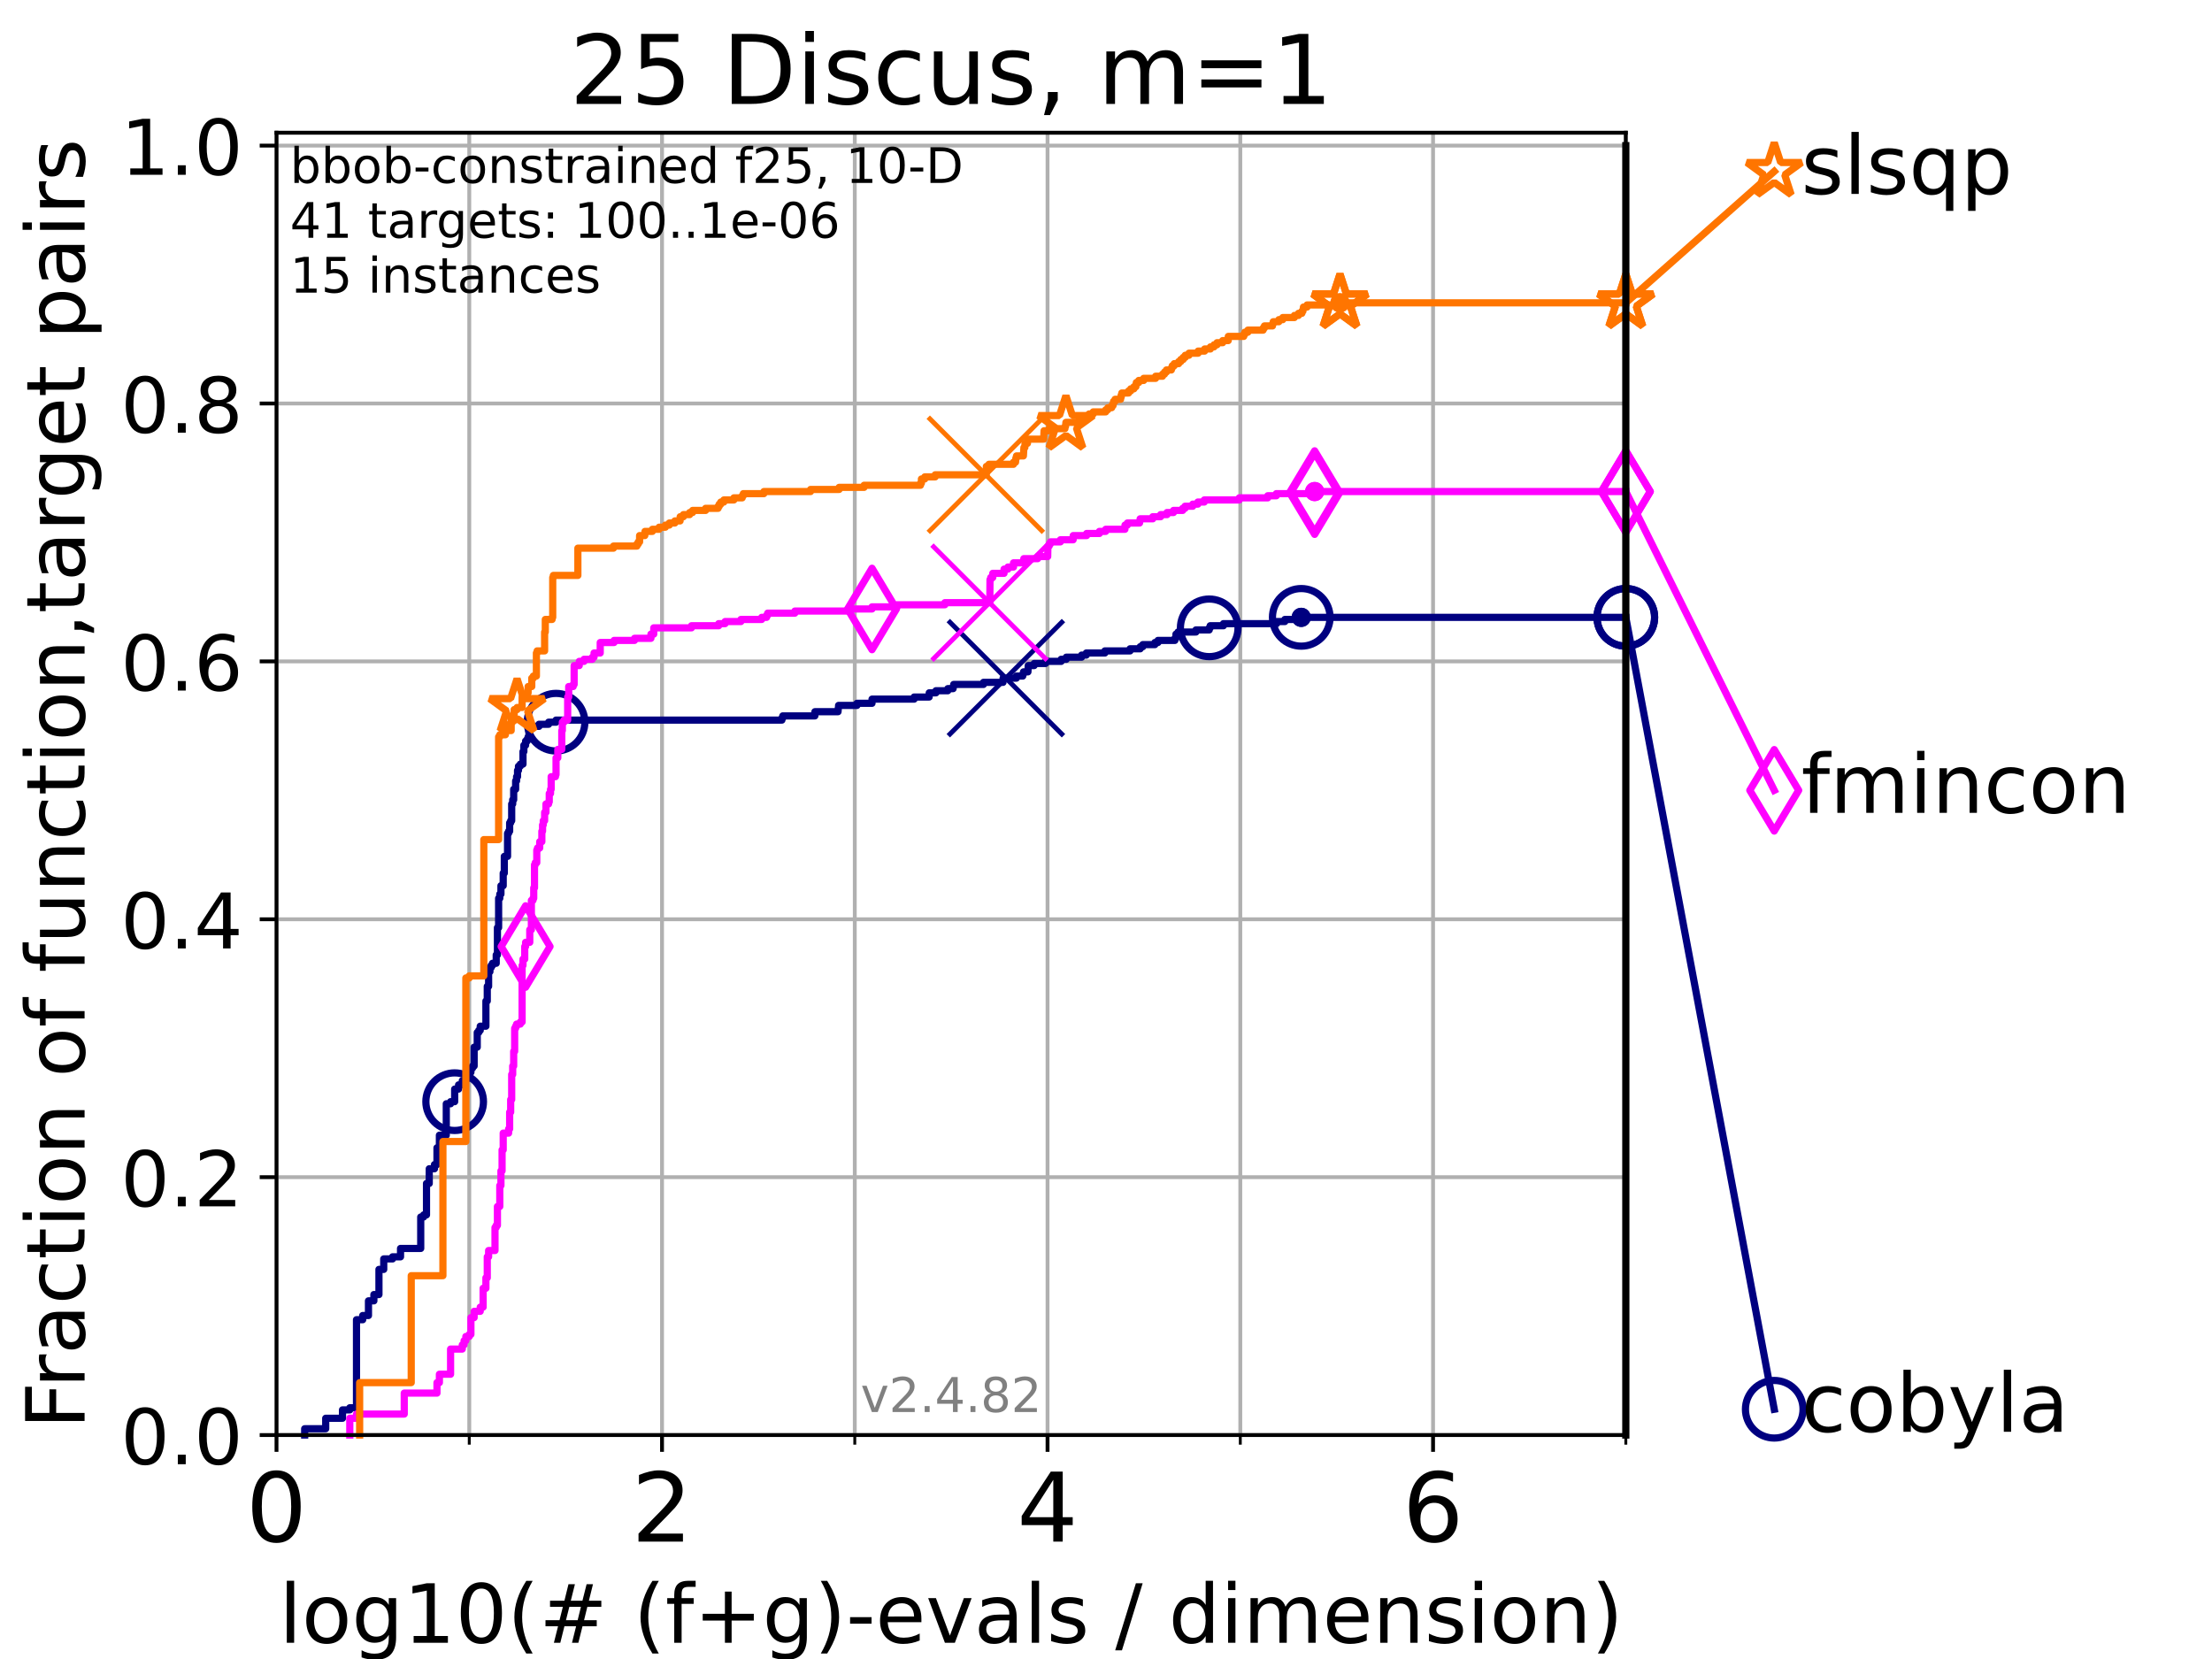 <?xml version="1.0" encoding="utf-8" standalone="no"?>
<!DOCTYPE svg PUBLIC "-//W3C//DTD SVG 1.1//EN"
  "http://www.w3.org/Graphics/SVG/1.1/DTD/svg11.dtd">
<!-- Created with matplotlib (https://matplotlib.org/) -->
<svg height="345.6pt" version="1.1" viewBox="0 0 460.8 345.6" width="460.8pt" xmlns="http://www.w3.org/2000/svg" xmlns:xlink="http://www.w3.org/1999/xlink">
 <defs>
  <style type="text/css">*{stroke-linecap:butt;stroke-linejoin:round;}</style>
 </defs>
 <g id="figure_1">
  <g id="patch_1">
   <path d="M 0 345.6 
L 460.8 345.6 
L 460.8 0 
L 0 0 
z
" style="fill:#ffffff;"/>
  </g>
  <g id="axes_1">
   <g id="patch_2">
    <path d="M 57.6 298.944 
L 338.688 298.944 
L 338.688 27.648 
L 57.6 27.648 
z
" style="fill:#ffffff;"/>
   </g>
   <g id="matplotlib.axis_1">
    <g id="xtick_1">
     <g id="line2d_1">
      <path clip-path="url(#pb72fc23e7f)" d="M 57.6 298.944 
L 57.6 27.648 
" style="fill:none;stroke:#b0b0b0;stroke-linecap:square;stroke-width:0.8;"/>
     </g>
     <g id="line2d_2">
      <defs>
       <path d="M 0 0 
L 0 3.5 
" id="ma2ef9f6948" style="stroke:#000000;stroke-width:0.8;"/>
      </defs>
      <g>
       <use style="stroke:#000000;stroke-width:0.8;" x="57.6" xlink:href="#ma2ef9f6948" y="298.944"/>
      </g>
     </g>
     <g id="text_1">
      <!-- 0 -->
      <g transform="translate(51.237 321.141)scale(0.2 -0.2)">
       <defs>
        <path d="M 31.781 66.406 
Q 24.172 66.406 20.328 58.906 
Q 16.5 51.422 16.5 36.375 
Q 16.5 21.391 20.328 13.891 
Q 24.172 6.391 31.781 6.391 
Q 39.453 6.391 43.281 13.891 
Q 47.125 21.391 47.125 36.375 
Q 47.125 51.422 43.281 58.906 
Q 39.453 66.406 31.781 66.406 
z
M 31.781 74.219 
Q 44.047 74.219 50.516 64.516 
Q 56.984 54.828 56.984 36.375 
Q 56.984 17.969 50.516 8.266 
Q 44.047 -1.422 31.781 -1.422 
Q 19.531 -1.422 13.062 8.266 
Q 6.594 17.969 6.594 36.375 
Q 6.594 54.828 13.062 64.516 
Q 19.531 74.219 31.781 74.219 
z
" id="DejaVuSans-48"/>
       </defs>
       <use xlink:href="#DejaVuSans-48"/>
      </g>
     </g>
    </g>
    <g id="xtick_2">
     <g id="line2d_3">
      <path clip-path="url(#pb72fc23e7f)" d="M 137.911 298.944 
L 137.911 27.648 
" style="fill:none;stroke:#b0b0b0;stroke-linecap:square;stroke-width:0.8;"/>
     </g>
     <g id="line2d_4">
      <g>
       <use style="stroke:#000000;stroke-width:0.8;" x="137.911" xlink:href="#ma2ef9f6948" y="298.944"/>
      </g>
     </g>
     <g id="text_2">
      <!-- 2 -->
      <g transform="translate(131.548 321.141)scale(0.2 -0.2)">
       <defs>
        <path d="M 19.188 8.297 
L 53.609 8.297 
L 53.609 0 
L 7.328 0 
L 7.328 8.297 
Q 12.938 14.109 22.625 23.891 
Q 32.328 33.688 34.812 36.531 
Q 39.547 41.844 41.422 45.531 
Q 43.312 49.219 43.312 52.781 
Q 43.312 58.594 39.234 62.25 
Q 35.156 65.922 28.609 65.922 
Q 23.969 65.922 18.812 64.312 
Q 13.672 62.703 7.812 59.422 
L 7.812 69.391 
Q 13.766 71.781 18.938 73 
Q 24.125 74.219 28.422 74.219 
Q 39.75 74.219 46.484 68.547 
Q 53.219 62.891 53.219 53.422 
Q 53.219 48.922 51.531 44.891 
Q 49.859 40.875 45.406 35.406 
Q 44.188 33.984 37.641 27.219 
Q 31.109 20.453 19.188 8.297 
z
" id="DejaVuSans-50"/>
       </defs>
       <use xlink:href="#DejaVuSans-50"/>
      </g>
     </g>
    </g>
    <g id="xtick_3">
     <g id="line2d_5">
      <path clip-path="url(#pb72fc23e7f)" d="M 218.222 298.944 
L 218.222 27.648 
" style="fill:none;stroke:#b0b0b0;stroke-linecap:square;stroke-width:0.8;"/>
     </g>
     <g id="line2d_6">
      <g>
       <use style="stroke:#000000;stroke-width:0.8;" x="218.222" xlink:href="#ma2ef9f6948" y="298.944"/>
      </g>
     </g>
     <g id="text_3">
      <!-- 4 -->
      <g transform="translate(211.859 321.141)scale(0.2 -0.2)">
       <defs>
        <path d="M 37.797 64.312 
L 12.891 25.391 
L 37.797 25.391 
z
M 35.203 72.906 
L 47.609 72.906 
L 47.609 25.391 
L 58.016 25.391 
L 58.016 17.188 
L 47.609 17.188 
L 47.609 0 
L 37.797 0 
L 37.797 17.188 
L 4.891 17.188 
L 4.891 26.703 
z
" id="DejaVuSans-52"/>
       </defs>
       <use xlink:href="#DejaVuSans-52"/>
      </g>
     </g>
    </g>
    <g id="xtick_4">
     <g id="line2d_7">
      <path clip-path="url(#pb72fc23e7f)" d="M 298.533 298.944 
L 298.533 27.648 
" style="fill:none;stroke:#b0b0b0;stroke-linecap:square;stroke-width:0.8;"/>
     </g>
     <g id="line2d_8">
      <g>
       <use style="stroke:#000000;stroke-width:0.8;" x="298.533" xlink:href="#ma2ef9f6948" y="298.944"/>
      </g>
     </g>
     <g id="text_4">
      <!-- 6 -->
      <g transform="translate(292.17 321.141)scale(0.2 -0.2)">
       <defs>
        <path d="M 33.016 40.375 
Q 26.375 40.375 22.484 35.828 
Q 18.609 31.297 18.609 23.391 
Q 18.609 15.531 22.484 10.953 
Q 26.375 6.391 33.016 6.391 
Q 39.656 6.391 43.531 10.953 
Q 47.406 15.531 47.406 23.391 
Q 47.406 31.297 43.531 35.828 
Q 39.656 40.375 33.016 40.375 
z
M 52.594 71.297 
L 52.594 62.312 
Q 48.875 64.062 45.094 64.984 
Q 41.312 65.922 37.594 65.922 
Q 27.828 65.922 22.672 59.328 
Q 17.531 52.734 16.797 39.406 
Q 19.672 43.656 24.016 45.922 
Q 28.375 48.188 33.594 48.188 
Q 44.578 48.188 50.953 41.516 
Q 57.328 34.859 57.328 23.391 
Q 57.328 12.156 50.688 5.359 
Q 44.047 -1.422 33.016 -1.422 
Q 20.359 -1.422 13.672 8.266 
Q 6.984 17.969 6.984 36.375 
Q 6.984 53.656 15.188 63.938 
Q 23.391 74.219 37.203 74.219 
Q 40.922 74.219 44.703 73.484 
Q 48.484 72.75 52.594 71.297 
z
" id="DejaVuSans-54"/>
       </defs>
       <use xlink:href="#DejaVuSans-54"/>
      </g>
     </g>
    </g>
    <g id="xtick_5">
     <g id="line2d_9">
      <path clip-path="url(#pb72fc23e7f)" d="M 97.755 298.944 
L 97.755 27.648 
" style="fill:none;stroke:#b0b0b0;stroke-linecap:square;stroke-width:0.8;"/>
     </g>
     <g id="line2d_10">
      <defs>
       <path d="M 0 0 
L 0 2 
" id="m2af56b352a" style="stroke:#000000;stroke-width:0.6;"/>
      </defs>
      <g>
       <use style="stroke:#000000;stroke-width:0.6;" x="97.755" xlink:href="#m2af56b352a" y="298.944"/>
      </g>
     </g>
    </g>
    <g id="xtick_6">
     <g id="line2d_11">
      <path clip-path="url(#pb72fc23e7f)" d="M 178.066 298.944 
L 178.066 27.648 
" style="fill:none;stroke:#b0b0b0;stroke-linecap:square;stroke-width:0.8;"/>
     </g>
     <g id="line2d_12">
      <g>
       <use style="stroke:#000000;stroke-width:0.6;" x="178.066" xlink:href="#m2af56b352a" y="298.944"/>
      </g>
     </g>
    </g>
    <g id="xtick_7">
     <g id="line2d_13">
      <path clip-path="url(#pb72fc23e7f)" d="M 258.377 298.944 
L 258.377 27.648 
" style="fill:none;stroke:#b0b0b0;stroke-linecap:square;stroke-width:0.8;"/>
     </g>
     <g id="line2d_14">
      <g>
       <use style="stroke:#000000;stroke-width:0.6;" x="258.377" xlink:href="#m2af56b352a" y="298.944"/>
      </g>
     </g>
    </g>
    <g id="xtick_8">
     <g id="line2d_15">
      <path clip-path="url(#pb72fc23e7f)" d="M 338.688 298.944 
L 338.688 27.648 
" style="fill:none;stroke:#b0b0b0;stroke-linecap:square;stroke-width:0.8;"/>
     </g>
     <g id="line2d_16">
      <g>
       <use style="stroke:#000000;stroke-width:0.6;" x="338.688" xlink:href="#m2af56b352a" y="298.944"/>
      </g>
     </g>
    </g>
    <g id="text_5">
     <!-- log10(# (f+g)-evals / dimension) -->
     <g transform="translate(58.145 342.218)scale(0.17 -0.17)">
      <defs>
       <path d="M 9.422 75.984 
L 18.406 75.984 
L 18.406 0 
L 9.422 0 
z
" id="DejaVuSans-108"/>
       <path d="M 30.609 48.391 
Q 23.391 48.391 19.188 42.75 
Q 14.984 37.109 14.984 27.297 
Q 14.984 17.484 19.156 11.844 
Q 23.344 6.203 30.609 6.203 
Q 37.797 6.203 41.984 11.859 
Q 46.188 17.531 46.188 27.297 
Q 46.188 37.016 41.984 42.703 
Q 37.797 48.391 30.609 48.391 
z
M 30.609 56 
Q 42.328 56 49.016 48.375 
Q 55.719 40.766 55.719 27.297 
Q 55.719 13.875 49.016 6.219 
Q 42.328 -1.422 30.609 -1.422 
Q 18.844 -1.422 12.172 6.219 
Q 5.516 13.875 5.516 27.297 
Q 5.516 40.766 12.172 48.375 
Q 18.844 56 30.609 56 
z
" id="DejaVuSans-111"/>
       <path d="M 45.406 27.984 
Q 45.406 37.75 41.375 43.109 
Q 37.359 48.484 30.078 48.484 
Q 22.859 48.484 18.828 43.109 
Q 14.797 37.75 14.797 27.984 
Q 14.797 18.266 18.828 12.891 
Q 22.859 7.516 30.078 7.516 
Q 37.359 7.516 41.375 12.891 
Q 45.406 18.266 45.406 27.984 
z
M 54.391 6.781 
Q 54.391 -7.172 48.188 -13.984 
Q 42 -20.797 29.203 -20.797 
Q 24.469 -20.797 20.266 -20.094 
Q 16.062 -19.391 12.109 -17.922 
L 12.109 -9.188 
Q 16.062 -11.328 19.922 -12.344 
Q 23.781 -13.375 27.781 -13.375 
Q 36.625 -13.375 41.016 -8.766 
Q 45.406 -4.156 45.406 5.172 
L 45.406 9.625 
Q 42.625 4.781 38.281 2.391 
Q 33.938 0 27.875 0 
Q 17.828 0 11.672 7.656 
Q 5.516 15.328 5.516 27.984 
Q 5.516 40.672 11.672 48.328 
Q 17.828 56 27.875 56 
Q 33.938 56 38.281 53.609 
Q 42.625 51.219 45.406 46.391 
L 45.406 54.688 
L 54.391 54.688 
z
" id="DejaVuSans-103"/>
       <path d="M 12.406 8.297 
L 28.516 8.297 
L 28.516 63.922 
L 10.984 60.406 
L 10.984 69.391 
L 28.422 72.906 
L 38.281 72.906 
L 38.281 8.297 
L 54.391 8.297 
L 54.391 0 
L 12.406 0 
z
" id="DejaVuSans-49"/>
       <path d="M 31 75.875 
Q 24.469 64.656 21.281 53.656 
Q 18.109 42.672 18.109 31.391 
Q 18.109 20.125 21.312 9.062 
Q 24.516 -2 31 -13.188 
L 23.188 -13.188 
Q 15.875 -1.703 12.234 9.375 
Q 8.594 20.453 8.594 31.391 
Q 8.594 42.281 12.203 53.312 
Q 15.828 64.359 23.188 75.875 
z
" id="DejaVuSans-40"/>
       <path d="M 51.125 44 
L 36.922 44 
L 32.812 27.688 
L 47.125 27.688 
z
M 43.797 71.781 
L 38.719 51.516 
L 52.984 51.516 
L 58.109 71.781 
L 65.922 71.781 
L 60.891 51.516 
L 76.125 51.516 
L 76.125 44 
L 58.984 44 
L 54.984 27.688 
L 70.516 27.688 
L 70.516 20.219 
L 53.078 20.219 
L 48 0 
L 40.188 0 
L 45.219 20.219 
L 30.906 20.219 
L 25.875 0 
L 18.016 0 
L 23.094 20.219 
L 7.719 20.219 
L 7.719 27.688 
L 24.906 27.688 
L 29 44 
L 13.281 44 
L 13.281 51.516 
L 30.906 51.516 
L 35.891 71.781 
z
" id="DejaVuSans-35"/>
       <path id="DejaVuSans-32"/>
       <path d="M 37.109 75.984 
L 37.109 68.5 
L 28.516 68.5 
Q 23.688 68.5 21.797 66.547 
Q 19.922 64.594 19.922 59.516 
L 19.922 54.688 
L 34.719 54.688 
L 34.719 47.703 
L 19.922 47.703 
L 19.922 0 
L 10.891 0 
L 10.891 47.703 
L 2.297 47.703 
L 2.297 54.688 
L 10.891 54.688 
L 10.891 58.5 
Q 10.891 67.625 15.141 71.797 
Q 19.391 75.984 28.609 75.984 
z
" id="DejaVuSans-102"/>
       <path d="M 46 62.703 
L 46 35.5 
L 73.188 35.5 
L 73.188 27.203 
L 46 27.203 
L 46 0 
L 37.797 0 
L 37.797 27.203 
L 10.594 27.203 
L 10.594 35.5 
L 37.797 35.5 
L 37.797 62.703 
z
" id="DejaVuSans-43"/>
       <path d="M 8.016 75.875 
L 15.828 75.875 
Q 23.141 64.359 26.781 53.312 
Q 30.422 42.281 30.422 31.391 
Q 30.422 20.453 26.781 9.375 
Q 23.141 -1.703 15.828 -13.188 
L 8.016 -13.188 
Q 14.5 -2 17.703 9.062 
Q 20.906 20.125 20.906 31.391 
Q 20.906 42.672 17.703 53.656 
Q 14.5 64.656 8.016 75.875 
z
" id="DejaVuSans-41"/>
       <path d="M 4.891 31.391 
L 31.203 31.391 
L 31.203 23.391 
L 4.891 23.391 
z
" id="DejaVuSans-45"/>
       <path d="M 56.203 29.594 
L 56.203 25.203 
L 14.891 25.203 
Q 15.484 15.922 20.484 11.062 
Q 25.484 6.203 34.422 6.203 
Q 39.594 6.203 44.453 7.469 
Q 49.312 8.734 54.109 11.281 
L 54.109 2.781 
Q 49.266 0.734 44.188 -0.344 
Q 39.109 -1.422 33.891 -1.422 
Q 20.797 -1.422 13.156 6.188 
Q 5.516 13.812 5.516 26.812 
Q 5.516 40.234 12.766 48.109 
Q 20.016 56 32.328 56 
Q 43.359 56 49.781 48.891 
Q 56.203 41.797 56.203 29.594 
z
M 47.219 32.234 
Q 47.125 39.594 43.094 43.984 
Q 39.062 48.391 32.422 48.391 
Q 24.906 48.391 20.391 44.141 
Q 15.875 39.891 15.188 32.172 
z
" id="DejaVuSans-101"/>
       <path d="M 2.984 54.688 
L 12.5 54.688 
L 29.594 8.797 
L 46.688 54.688 
L 56.203 54.688 
L 35.688 0 
L 23.484 0 
z
" id="DejaVuSans-118"/>
       <path d="M 34.281 27.484 
Q 23.391 27.484 19.188 25 
Q 14.984 22.516 14.984 16.5 
Q 14.984 11.719 18.141 8.906 
Q 21.297 6.109 26.703 6.109 
Q 34.188 6.109 38.703 11.406 
Q 43.219 16.703 43.219 25.484 
L 43.219 27.484 
z
M 52.203 31.203 
L 52.203 0 
L 43.219 0 
L 43.219 8.297 
Q 40.141 3.328 35.547 0.953 
Q 30.953 -1.422 24.312 -1.422 
Q 15.922 -1.422 10.953 3.297 
Q 6 8.016 6 15.922 
Q 6 25.141 12.172 29.828 
Q 18.359 34.516 30.609 34.516 
L 43.219 34.516 
L 43.219 35.406 
Q 43.219 41.609 39.141 45 
Q 35.062 48.391 27.688 48.391 
Q 23 48.391 18.547 47.266 
Q 14.109 46.141 10.016 43.891 
L 10.016 52.203 
Q 14.938 54.109 19.578 55.047 
Q 24.219 56 28.609 56 
Q 40.484 56 46.344 49.844 
Q 52.203 43.703 52.203 31.203 
z
" id="DejaVuSans-97"/>
       <path d="M 44.281 53.078 
L 44.281 44.578 
Q 40.484 46.531 36.375 47.5 
Q 32.281 48.484 27.875 48.484 
Q 21.188 48.484 17.844 46.438 
Q 14.5 44.391 14.5 40.281 
Q 14.5 37.156 16.891 35.375 
Q 19.281 33.594 26.516 31.984 
L 29.594 31.297 
Q 39.156 29.25 43.188 25.516 
Q 47.219 21.781 47.219 15.094 
Q 47.219 7.469 41.188 3.016 
Q 35.156 -1.422 24.609 -1.422 
Q 20.219 -1.422 15.453 -0.562 
Q 10.688 0.297 5.422 2 
L 5.422 11.281 
Q 10.406 8.688 15.234 7.391 
Q 20.062 6.109 24.812 6.109 
Q 31.156 6.109 34.562 8.281 
Q 37.984 10.453 37.984 14.406 
Q 37.984 18.062 35.516 20.016 
Q 33.062 21.969 24.703 23.781 
L 21.578 24.516 
Q 13.234 26.266 9.516 29.906 
Q 5.812 33.547 5.812 39.891 
Q 5.812 47.609 11.281 51.797 
Q 16.75 56 26.812 56 
Q 31.781 56 36.172 55.266 
Q 40.578 54.547 44.281 53.078 
z
" id="DejaVuSans-115"/>
       <path d="M 25.391 72.906 
L 33.688 72.906 
L 8.297 -9.281 
L 0 -9.281 
z
" id="DejaVuSans-47"/>
       <path d="M 45.406 46.391 
L 45.406 75.984 
L 54.391 75.984 
L 54.391 0 
L 45.406 0 
L 45.406 8.203 
Q 42.578 3.328 38.25 0.953 
Q 33.938 -1.422 27.875 -1.422 
Q 17.969 -1.422 11.734 6.484 
Q 5.516 14.406 5.516 27.297 
Q 5.516 40.188 11.734 48.094 
Q 17.969 56 27.875 56 
Q 33.938 56 38.25 53.625 
Q 42.578 51.266 45.406 46.391 
z
M 14.797 27.297 
Q 14.797 17.391 18.875 11.75 
Q 22.953 6.109 30.078 6.109 
Q 37.203 6.109 41.297 11.75 
Q 45.406 17.391 45.406 27.297 
Q 45.406 37.203 41.297 42.844 
Q 37.203 48.484 30.078 48.484 
Q 22.953 48.484 18.875 42.844 
Q 14.797 37.203 14.797 27.297 
z
" id="DejaVuSans-100"/>
       <path d="M 9.422 54.688 
L 18.406 54.688 
L 18.406 0 
L 9.422 0 
z
M 9.422 75.984 
L 18.406 75.984 
L 18.406 64.594 
L 9.422 64.594 
z
" id="DejaVuSans-105"/>
       <path d="M 52 44.188 
Q 55.375 50.25 60.062 53.125 
Q 64.75 56 71.094 56 
Q 79.641 56 84.281 50.016 
Q 88.922 44.047 88.922 33.016 
L 88.922 0 
L 79.891 0 
L 79.891 32.719 
Q 79.891 40.578 77.094 44.375 
Q 74.312 48.188 68.609 48.188 
Q 61.625 48.188 57.562 43.547 
Q 53.516 38.922 53.516 30.906 
L 53.516 0 
L 44.484 0 
L 44.484 32.719 
Q 44.484 40.625 41.703 44.406 
Q 38.922 48.188 33.109 48.188 
Q 26.219 48.188 22.156 43.531 
Q 18.109 38.875 18.109 30.906 
L 18.109 0 
L 9.078 0 
L 9.078 54.688 
L 18.109 54.688 
L 18.109 46.188 
Q 21.188 51.219 25.484 53.609 
Q 29.781 56 35.688 56 
Q 41.656 56 45.828 52.969 
Q 50 49.953 52 44.188 
z
" id="DejaVuSans-109"/>
       <path d="M 54.891 33.016 
L 54.891 0 
L 45.906 0 
L 45.906 32.719 
Q 45.906 40.484 42.875 44.328 
Q 39.844 48.188 33.797 48.188 
Q 26.516 48.188 22.312 43.547 
Q 18.109 38.922 18.109 30.906 
L 18.109 0 
L 9.078 0 
L 9.078 54.688 
L 18.109 54.688 
L 18.109 46.188 
Q 21.344 51.125 25.703 53.562 
Q 30.078 56 35.797 56 
Q 45.219 56 50.047 50.172 
Q 54.891 44.344 54.891 33.016 
z
" id="DejaVuSans-110"/>
      </defs>
      <use xlink:href="#DejaVuSans-108"/>
      <use x="27.783" xlink:href="#DejaVuSans-111"/>
      <use x="88.965" xlink:href="#DejaVuSans-103"/>
      <use x="152.441" xlink:href="#DejaVuSans-49"/>
      <use x="216.064" xlink:href="#DejaVuSans-48"/>
      <use x="279.688" xlink:href="#DejaVuSans-40"/>
      <use x="318.701" xlink:href="#DejaVuSans-35"/>
      <use x="402.49" xlink:href="#DejaVuSans-32"/>
      <use x="434.277" xlink:href="#DejaVuSans-40"/>
      <use x="473.291" xlink:href="#DejaVuSans-102"/>
      <use x="508.496" xlink:href="#DejaVuSans-43"/>
      <use x="592.285" xlink:href="#DejaVuSans-103"/>
      <use x="655.762" xlink:href="#DejaVuSans-41"/>
      <use x="694.775" xlink:href="#DejaVuSans-45"/>
      <use x="730.859" xlink:href="#DejaVuSans-101"/>
      <use x="792.383" xlink:href="#DejaVuSans-118"/>
      <use x="851.562" xlink:href="#DejaVuSans-97"/>
      <use x="912.842" xlink:href="#DejaVuSans-108"/>
      <use x="940.625" xlink:href="#DejaVuSans-115"/>
      <use x="992.725" xlink:href="#DejaVuSans-32"/>
      <use x="1024.512" xlink:href="#DejaVuSans-47"/>
      <use x="1058.203" xlink:href="#DejaVuSans-32"/>
      <use x="1089.99" xlink:href="#DejaVuSans-100"/>
      <use x="1153.467" xlink:href="#DejaVuSans-105"/>
      <use x="1181.25" xlink:href="#DejaVuSans-109"/>
      <use x="1278.662" xlink:href="#DejaVuSans-101"/>
      <use x="1340.186" xlink:href="#DejaVuSans-110"/>
      <use x="1403.564" xlink:href="#DejaVuSans-115"/>
      <use x="1455.664" xlink:href="#DejaVuSans-105"/>
      <use x="1483.447" xlink:href="#DejaVuSans-111"/>
      <use x="1544.629" xlink:href="#DejaVuSans-110"/>
      <use x="1608.008" xlink:href="#DejaVuSans-41"/>
     </g>
    </g>
   </g>
   <g id="matplotlib.axis_2">
    <g id="ytick_1">
     <g id="line2d_17">
      <path clip-path="url(#pb72fc23e7f)" d="M 57.6 298.944 
L 338.688 298.944 
" style="fill:none;stroke:#b0b0b0;stroke-linecap:square;stroke-width:0.8;"/>
     </g>
     <g id="line2d_18">
      <defs>
       <path d="M 0 0 
L -3.5 0 
" id="mde4183630b" style="stroke:#000000;stroke-width:0.8;"/>
      </defs>
      <g>
       <use style="stroke:#000000;stroke-width:0.8;" x="57.6" xlink:href="#mde4183630b" y="298.944"/>
      </g>
     </g>
     <g id="text_6">
      <!-- 0.0 -->
      <g transform="translate(25.155 305.023)scale(0.16 -0.16)">
       <defs>
        <path d="M 10.688 12.406 
L 21 12.406 
L 21 0 
L 10.688 0 
z
" id="DejaVuSans-46"/>
       </defs>
       <use xlink:href="#DejaVuSans-48"/>
       <use x="63.623" xlink:href="#DejaVuSans-46"/>
       <use x="95.41" xlink:href="#DejaVuSans-48"/>
      </g>
     </g>
    </g>
    <g id="ytick_2">
     <g id="line2d_19">
      <path clip-path="url(#pb72fc23e7f)" d="M 57.6 245.222 
L 338.688 245.222 
" style="fill:none;stroke:#b0b0b0;stroke-linecap:square;stroke-width:0.8;"/>
     </g>
     <g id="line2d_20">
      <g>
       <use style="stroke:#000000;stroke-width:0.8;" x="57.6" xlink:href="#mde4183630b" y="245.222"/>
      </g>
     </g>
     <g id="text_7">
      <!-- 0.2 -->
      <g transform="translate(25.155 251.301)scale(0.16 -0.16)">
       <use xlink:href="#DejaVuSans-48"/>
       <use x="63.623" xlink:href="#DejaVuSans-46"/>
       <use x="95.41" xlink:href="#DejaVuSans-50"/>
      </g>
     </g>
    </g>
    <g id="ytick_3">
     <g id="line2d_21">
      <path clip-path="url(#pb72fc23e7f)" d="M 57.6 191.5 
L 338.688 191.5 
" style="fill:none;stroke:#b0b0b0;stroke-linecap:square;stroke-width:0.8;"/>
     </g>
     <g id="line2d_22">
      <g>
       <use style="stroke:#000000;stroke-width:0.8;" x="57.6" xlink:href="#mde4183630b" y="191.5"/>
      </g>
     </g>
     <g id="text_8">
      <!-- 0.4 -->
      <g transform="translate(25.155 197.579)scale(0.16 -0.16)">
       <use xlink:href="#DejaVuSans-48"/>
       <use x="63.623" xlink:href="#DejaVuSans-46"/>
       <use x="95.41" xlink:href="#DejaVuSans-52"/>
      </g>
     </g>
    </g>
    <g id="ytick_4">
     <g id="line2d_23">
      <path clip-path="url(#pb72fc23e7f)" d="M 57.6 137.778 
L 338.688 137.778 
" style="fill:none;stroke:#b0b0b0;stroke-linecap:square;stroke-width:0.8;"/>
     </g>
     <g id="line2d_24">
      <g>
       <use style="stroke:#000000;stroke-width:0.8;" x="57.6" xlink:href="#mde4183630b" y="137.778"/>
      </g>
     </g>
     <g id="text_9">
      <!-- 0.6 -->
      <g transform="translate(25.155 143.857)scale(0.16 -0.16)">
       <use xlink:href="#DejaVuSans-48"/>
       <use x="63.623" xlink:href="#DejaVuSans-46"/>
       <use x="95.41" xlink:href="#DejaVuSans-54"/>
      </g>
     </g>
    </g>
    <g id="ytick_5">
     <g id="line2d_25">
      <path clip-path="url(#pb72fc23e7f)" d="M 57.6 84.056 
L 338.688 84.056 
" style="fill:none;stroke:#b0b0b0;stroke-linecap:square;stroke-width:0.8;"/>
     </g>
     <g id="line2d_26">
      <g>
       <use style="stroke:#000000;stroke-width:0.8;" x="57.6" xlink:href="#mde4183630b" y="84.056"/>
      </g>
     </g>
     <g id="text_10">
      <!-- 0.8 -->
      <g transform="translate(25.155 90.135)scale(0.16 -0.16)">
       <defs>
        <path d="M 31.781 34.625 
Q 24.75 34.625 20.719 30.859 
Q 16.703 27.094 16.703 20.516 
Q 16.703 13.922 20.719 10.156 
Q 24.75 6.391 31.781 6.391 
Q 38.812 6.391 42.859 10.172 
Q 46.922 13.969 46.922 20.516 
Q 46.922 27.094 42.891 30.859 
Q 38.875 34.625 31.781 34.625 
z
M 21.922 38.812 
Q 15.578 40.375 12.031 44.719 
Q 8.5 49.078 8.5 55.328 
Q 8.5 64.062 14.719 69.141 
Q 20.953 74.219 31.781 74.219 
Q 42.672 74.219 48.875 69.141 
Q 55.078 64.062 55.078 55.328 
Q 55.078 49.078 51.531 44.719 
Q 48 40.375 41.703 38.812 
Q 48.828 37.156 52.797 32.312 
Q 56.781 27.484 56.781 20.516 
Q 56.781 9.906 50.312 4.234 
Q 43.844 -1.422 31.781 -1.422 
Q 19.734 -1.422 13.25 4.234 
Q 6.781 9.906 6.781 20.516 
Q 6.781 27.484 10.781 32.312 
Q 14.797 37.156 21.922 38.812 
z
M 18.312 54.391 
Q 18.312 48.734 21.844 45.562 
Q 25.391 42.391 31.781 42.391 
Q 38.141 42.391 41.719 45.562 
Q 45.312 48.734 45.312 54.391 
Q 45.312 60.062 41.719 63.234 
Q 38.141 66.406 31.781 66.406 
Q 25.391 66.406 21.844 63.234 
Q 18.312 60.062 18.312 54.391 
z
" id="DejaVuSans-56"/>
       </defs>
       <use xlink:href="#DejaVuSans-48"/>
       <use x="63.623" xlink:href="#DejaVuSans-46"/>
       <use x="95.41" xlink:href="#DejaVuSans-56"/>
      </g>
     </g>
    </g>
    <g id="ytick_6">
     <g id="line2d_27">
      <path clip-path="url(#pb72fc23e7f)" d="M 57.6 30.334 
L 338.688 30.334 
" style="fill:none;stroke:#b0b0b0;stroke-linecap:square;stroke-width:0.8;"/>
     </g>
     <g id="line2d_28">
      <g>
       <use style="stroke:#000000;stroke-width:0.8;" x="57.6" xlink:href="#mde4183630b" y="30.334"/>
      </g>
     </g>
     <g id="text_11">
      <!-- 1.0 -->
      <g transform="translate(25.155 36.413)scale(0.16 -0.16)">
       <use xlink:href="#DejaVuSans-49"/>
       <use x="63.623" xlink:href="#DejaVuSans-46"/>
       <use x="95.41" xlink:href="#DejaVuSans-48"/>
      </g>
     </g>
    </g>
    <g id="text_12">
     <!-- Fraction of function,target pairs -->
     <g transform="translate(17.62 297.681)rotate(-90)scale(0.17 -0.17)">
      <defs>
       <path d="M 9.812 72.906 
L 51.703 72.906 
L 51.703 64.594 
L 19.672 64.594 
L 19.672 43.109 
L 48.578 43.109 
L 48.578 34.812 
L 19.672 34.812 
L 19.672 0 
L 9.812 0 
z
" id="DejaVuSans-70"/>
       <path d="M 41.109 46.297 
Q 39.594 47.172 37.812 47.578 
Q 36.031 48 33.891 48 
Q 26.266 48 22.188 43.047 
Q 18.109 38.094 18.109 28.812 
L 18.109 0 
L 9.078 0 
L 9.078 54.688 
L 18.109 54.688 
L 18.109 46.188 
Q 20.953 51.172 25.484 53.578 
Q 30.031 56 36.531 56 
Q 37.453 56 38.578 55.875 
Q 39.703 55.766 41.062 55.516 
z
" id="DejaVuSans-114"/>
       <path d="M 48.781 52.594 
L 48.781 44.188 
Q 44.969 46.297 41.141 47.344 
Q 37.312 48.391 33.406 48.391 
Q 24.656 48.391 19.812 42.844 
Q 14.984 37.312 14.984 27.297 
Q 14.984 17.281 19.812 11.734 
Q 24.656 6.203 33.406 6.203 
Q 37.312 6.203 41.141 7.25 
Q 44.969 8.297 48.781 10.406 
L 48.781 2.094 
Q 45.016 0.344 40.984 -0.531 
Q 36.969 -1.422 32.422 -1.422 
Q 20.062 -1.422 12.781 6.344 
Q 5.516 14.109 5.516 27.297 
Q 5.516 40.672 12.859 48.328 
Q 20.219 56 33.016 56 
Q 37.156 56 41.109 55.141 
Q 45.062 54.297 48.781 52.594 
z
" id="DejaVuSans-99"/>
       <path d="M 18.312 70.219 
L 18.312 54.688 
L 36.812 54.688 
L 36.812 47.703 
L 18.312 47.703 
L 18.312 18.016 
Q 18.312 11.328 20.141 9.422 
Q 21.969 7.516 27.594 7.516 
L 36.812 7.516 
L 36.812 0 
L 27.594 0 
Q 17.188 0 13.234 3.875 
Q 9.281 7.766 9.281 18.016 
L 9.281 47.703 
L 2.688 47.703 
L 2.688 54.688 
L 9.281 54.688 
L 9.281 70.219 
z
" id="DejaVuSans-116"/>
       <path d="M 8.5 21.578 
L 8.5 54.688 
L 17.484 54.688 
L 17.484 21.922 
Q 17.484 14.156 20.5 10.266 
Q 23.531 6.391 29.594 6.391 
Q 36.859 6.391 41.078 11.031 
Q 45.312 15.672 45.312 23.688 
L 45.312 54.688 
L 54.297 54.688 
L 54.297 0 
L 45.312 0 
L 45.312 8.406 
Q 42.047 3.422 37.719 1 
Q 33.406 -1.422 27.688 -1.422 
Q 18.266 -1.422 13.375 4.438 
Q 8.5 10.297 8.5 21.578 
z
M 31.109 56 
z
" id="DejaVuSans-117"/>
       <path d="M 11.719 12.406 
L 22.016 12.406 
L 22.016 4 
L 14.016 -11.625 
L 7.719 -11.625 
L 11.719 4 
z
" id="DejaVuSans-44"/>
       <path d="M 18.109 8.203 
L 18.109 -20.797 
L 9.078 -20.797 
L 9.078 54.688 
L 18.109 54.688 
L 18.109 46.391 
Q 20.953 51.266 25.266 53.625 
Q 29.594 56 35.594 56 
Q 45.562 56 51.781 48.094 
Q 58.016 40.188 58.016 27.297 
Q 58.016 14.406 51.781 6.484 
Q 45.562 -1.422 35.594 -1.422 
Q 29.594 -1.422 25.266 0.953 
Q 20.953 3.328 18.109 8.203 
z
M 48.688 27.297 
Q 48.688 37.203 44.609 42.844 
Q 40.531 48.484 33.406 48.484 
Q 26.266 48.484 22.188 42.844 
Q 18.109 37.203 18.109 27.297 
Q 18.109 17.391 22.188 11.75 
Q 26.266 6.109 33.406 6.109 
Q 40.531 6.109 44.609 11.75 
Q 48.688 17.391 48.688 27.297 
z
" id="DejaVuSans-112"/>
      </defs>
      <use xlink:href="#DejaVuSans-70"/>
      <use x="50.27" xlink:href="#DejaVuSans-114"/>
      <use x="91.383" xlink:href="#DejaVuSans-97"/>
      <use x="152.662" xlink:href="#DejaVuSans-99"/>
      <use x="207.643" xlink:href="#DejaVuSans-116"/>
      <use x="246.852" xlink:href="#DejaVuSans-105"/>
      <use x="274.635" xlink:href="#DejaVuSans-111"/>
      <use x="335.816" xlink:href="#DejaVuSans-110"/>
      <use x="399.195" xlink:href="#DejaVuSans-32"/>
      <use x="430.982" xlink:href="#DejaVuSans-111"/>
      <use x="492.164" xlink:href="#DejaVuSans-102"/>
      <use x="527.369" xlink:href="#DejaVuSans-32"/>
      <use x="559.156" xlink:href="#DejaVuSans-102"/>
      <use x="594.361" xlink:href="#DejaVuSans-117"/>
      <use x="657.74" xlink:href="#DejaVuSans-110"/>
      <use x="721.119" xlink:href="#DejaVuSans-99"/>
      <use x="776.1" xlink:href="#DejaVuSans-116"/>
      <use x="815.309" xlink:href="#DejaVuSans-105"/>
      <use x="843.092" xlink:href="#DejaVuSans-111"/>
      <use x="904.273" xlink:href="#DejaVuSans-110"/>
      <use x="967.652" xlink:href="#DejaVuSans-44"/>
      <use x="999.439" xlink:href="#DejaVuSans-116"/>
      <use x="1038.648" xlink:href="#DejaVuSans-97"/>
      <use x="1099.928" xlink:href="#DejaVuSans-114"/>
      <use x="1139.291" xlink:href="#DejaVuSans-103"/>
      <use x="1202.768" xlink:href="#DejaVuSans-101"/>
      <use x="1264.291" xlink:href="#DejaVuSans-116"/>
      <use x="1303.5" xlink:href="#DejaVuSans-32"/>
      <use x="1335.287" xlink:href="#DejaVuSans-112"/>
      <use x="1398.764" xlink:href="#DejaVuSans-97"/>
      <use x="1460.043" xlink:href="#DejaVuSans-105"/>
      <use x="1487.826" xlink:href="#DejaVuSans-114"/>
      <use x="1528.939" xlink:href="#DejaVuSans-115"/>
     </g>
    </g>
   </g>
   <g id="line2d_29">
    <defs>
     <path d="M 0 1.5 
C 0.398 1.5 0.779 1.342 1.061 1.061 
C 1.342 0.779 1.5 0.398 1.5 0 
C 1.5 -0.398 1.342 -0.779 1.061 -1.061 
C 0.779 -1.342 0.398 -1.5 0 -1.5 
C -0.398 -1.5 -0.779 -1.342 -1.061 -1.061 
C -1.342 -0.779 -1.5 -0.398 -1.5 0 
C -1.5 0.398 -1.342 0.779 -1.061 1.061 
C -0.779 1.342 -0.398 1.5 0 1.5 
z
" id="mba0c66491a" style="stroke:#000080;"/>
    </defs>
    <g>
     <use style="fill:#000080;stroke:#000080;" x="271.075" xlink:href="#mba0c66491a" y="128.606"/>
     <use style="fill:#000080;stroke:#000080;" x="271.075" xlink:href="#mba0c66491a" y="128.606"/>
    </g>
   </g>
   <g id="line2d_30">
    <path d="M 63.468 298.944 
L 63.468 297.634 
L 67.851 297.634 
L 67.851 295.45 
L 71.35 295.45 
L 71.35 293.703 
L 72.868 293.703 
L 72.868 293.266 
L 74.263 293.266 
L 74.263 274.922 
L 75.556 274.922 
L 75.556 274.048 
L 76.759 274.048 
L 76.759 270.991 
L 77.885 270.991 
L 77.885 269.681 
L 78.942 269.681 
L 78.942 264.44 
L 79.939 264.44 
L 79.939 262.256 
L 81.776 262.256 
L 81.776 261.819 
L 83.438 261.819 
L 83.438 260.072 
L 87.644 260.072 
L 87.644 253.521 
L 88.256 253.521 
L 88.256 253.084 
L 88.847 253.084 
L 88.847 246.532 
L 89.419 246.532 
L 89.419 243.475 
L 90.509 243.475 
L 90.509 242.601 
L 91.03 242.601 
L 91.03 239.107 
L 91.535 239.107 
L 91.535 236.487 
L 92.969 236.487 
L 92.969 229.935 
L 93.864 229.935 
L 93.864 229.499 
L 94.715 229.499 
L 94.715 226.878 
L 95.526 226.878 
L 95.526 226.004 
L 96.301 226.004 
L 96.301 225.131 
L 97.044 225.131 
L 97.044 224.694 
L 97.403 224.694 
L 97.403 224.257 
L 97.755 224.257 
L 97.755 223.384 
L 98.101 223.384 
L 98.101 222.51 
L 98.439 222.51 
L 98.439 222.074 
L 98.772 222.074 
L 98.772 218.143 
L 99.418 218.143 
L 99.418 215.085 
L 99.732 215.085 
L 99.732 214.649 
L 100.04 214.649 
L 100.04 213.775 
L 101.223 213.775 
L 101.223 208.534 
L 101.507 208.534 
L 101.507 205.476 
L 101.786 205.476 
L 101.786 202.419 
L 102.06 202.419 
L 102.06 201.546 
L 102.331 201.546 
L 102.331 201.109 
L 102.597 201.109 
L 102.597 200.672 
L 103.372 200.672 
L 103.372 198.925 
L 103.623 198.925 
L 103.623 193.247 
L 103.871 193.247 
L 103.871 187.132 
L 104.115 187.132 
L 104.115 186.259 
L 104.355 186.259 
L 104.355 184.512 
L 104.826 184.512 
L 104.826 181.891 
L 105.057 181.891 
L 105.057 178.397 
L 105.733 178.397 
L 105.733 173.593 
L 105.952 173.593 
L 105.952 173.156 
L 106.169 173.156 
L 106.169 171.409 
L 106.383 171.409 
L 106.383 170.972 
L 106.594 170.972 
L 106.594 167.478 
L 106.803 167.478 
L 106.803 166.604 
L 107.009 166.604 
L 107.009 164.421 
L 107.415 164.421 
L 107.415 162.674 
L 107.614 162.674 
L 107.614 161.8 
L 107.811 161.8 
L 107.811 160.49 
L 108.006 160.49 
L 108.006 159.616 
L 108.389 159.616 
L 108.389 159.179 
L 108.949 159.179 
L 108.949 156.559 
L 109.132 156.559 
L 109.132 155.249 
L 109.491 155.249 
L 109.491 154.375 
L 109.843 154.375 
L 109.843 153.938 
L 110.017 153.938 
L 110.017 153.502 
L 110.189 153.502 
L 110.189 152.191 
L 110.359 152.191 
L 110.359 151.755 
L 110.86 151.755 
L 110.86 151.318 
L 112.281 151.318 
L 112.281 150.881 
L 114.284 150.881 
L 114.284 150.444 
L 115.835 150.444 
L 115.835 150.007 
L 162.884 150.007 
L 162.884 149.571 
L 163.066 149.571 
L 163.066 149.134 
L 169.752 149.134 
L 169.763 148.26 
L 174.576 148.26 
L 174.648 147.387 
L 174.69 147.387 
L 174.69 146.95 
L 178.526 146.95 
L 178.526 146.513 
L 181.655 146.513 
L 181.661 145.64 
L 190.432 145.64 
L 190.432 145.203 
L 193.559 145.203 
L 193.575 144.33 
L 194.972 144.33 
L 194.972 143.893 
L 197.449 143.893 
L 197.449 143.456 
L 198.553 143.456 
L 198.553 143.019 
L 198.669 143.019 
L 198.669 142.582 
L 204.877 142.582 
L 204.877 142.146 
L 208.949 142.146 
L 208.962 141.272 
L 211.733 141.272 
L 211.733 140.835 
L 213.061 140.835 
L 213.061 140.399 
L 213.213 140.399 
L 213.213 139.962 
L 214.138 139.962 
L 214.197 138.652 
L 215.434 138.652 
L 215.434 138.215 
L 217.795 138.215 
L 217.795 137.778 
L 221.061 137.778 
L 221.061 137.341 
L 222.125 137.341 
L 222.125 136.905 
L 225.316 136.905 
L 225.316 136.468 
L 226.298 136.468 
L 226.298 136.031 
L 230.169 136.031 
L 230.169 135.594 
L 235.413 135.594 
L 235.413 135.157 
L 237.525 135.157 
L 237.525 134.721 
L 238.066 134.721 
L 238.066 134.284 
L 240.587 134.284 
L 240.587 133.847 
L 241.228 133.847 
L 241.228 133.41 
L 244.747 133.41 
L 244.747 132.974 
L 244.966 132.974 
L 244.974 132.1 
L 245.398 132.1 
L 245.398 131.663 
L 249.129 131.663 
L 249.129 131.227 
L 251.903 131.227 
L 251.903 130.79 
L 252.102 130.79 
L 252.102 130.353 
L 254.869 130.353 
L 254.869 129.916 
L 265.937 129.916 
L 265.937 129.48 
L 267.66 129.48 
L 267.66 129.043 
L 271.075 129.043 
L 271.075 128.606 
L 338.688 128.606 
L 338.688 128.606 
" style="fill:none;stroke:#000080;stroke-linecap:square;stroke-width:1.5;"/>
   </g>
   <g id="line2d_31">
    <defs>
     <path d="M 0 6 
C 1.591 6 3.117 5.368 4.243 4.243 
C 5.368 3.117 6 1.591 6 0 
C 6 -1.591 5.368 -3.117 4.243 -4.243 
C 3.117 -5.368 1.591 -6 0 -6 
C -1.591 -6 -3.117 -5.368 -4.243 -4.243 
C -5.368 -3.117 -6 -1.591 -6 0 
C -6 1.591 -5.368 3.117 -4.243 4.243 
C -3.117 5.368 -1.591 6 0 6 
z
" id="mb075894cf5" style="stroke:#000080;stroke-width:1.5;"/>
    </defs>
    <g>
     <use style="fill-opacity:0;stroke:#000080;stroke-width:1.5;" x="94.715" xlink:href="#mb075894cf5" y="229.499"/>
     <use style="fill-opacity:0;stroke:#000080;stroke-width:1.5;" x="115.835" xlink:href="#mb075894cf5" y="150.444"/>
     <use style="fill-opacity:0;stroke:#000080;stroke-width:1.5;" x="251.903" xlink:href="#mb075894cf5" y="130.79"/>
     <use style="fill-opacity:0;stroke:#000080;stroke-width:1.5;" x="271.075" xlink:href="#mb075894cf5" y="128.606"/>
     <use style="fill-opacity:0;stroke:#000080;stroke-width:1.5;" x="338.688" xlink:href="#mb075894cf5" y="128.606"/>
    </g>
   </g>
   <g id="line2d_32">
    <path style="fill:none;stroke:#000080;stroke-linecap:square;stroke-width:1.5;"/>
    <g/>
   </g>
   <g id="line2d_33">
    <path clip-path="url(#pb72fc23e7f)" d="M 209.541 141.272 
" style="fill:none;stroke:#000080;stroke-linecap:square;stroke-width:1.5;"/>
    <defs>
     <path d="M -12 12 
L 12 -12 
M -12 -12 
L 12 12 
" id="m2694f4f7a0" style="stroke:#000080;"/>
    </defs>
    <g clip-path="url(#pb72fc23e7f)">
     <use style="fill:#000080;stroke:#000080;" x="209.541" xlink:href="#m2694f4f7a0" y="141.272"/>
    </g>
   </g>
   <g id="line2d_34">
    <defs>
     <path d="M 0 1.5 
C 0.398 1.5 0.779 1.342 1.061 1.061 
C 1.342 0.779 1.5 0.398 1.5 0 
C 1.5 -0.398 1.342 -0.779 1.061 -1.061 
C 0.779 -1.342 0.398 -1.5 0 -1.5 
C -0.398 -1.5 -0.779 -1.342 -1.061 -1.061 
C -1.342 -0.779 -1.5 -0.398 -1.5 0 
C -1.5 0.398 -1.342 0.779 -1.061 1.061 
C -0.779 1.342 -0.398 1.5 0 1.5 
z
" id="m32a3d00f6c" style="stroke:#ff00ff;"/>
    </defs>
    <g>
     <use style="fill:#ff00ff;stroke:#ff00ff;" x="273.866" xlink:href="#m32a3d00f6c" y="102.4"/>
     <use style="fill:#ff00ff;stroke:#ff00ff;" x="273.866" xlink:href="#m32a3d00f6c" y="102.4"/>
    </g>
   </g>
   <g id="line2d_35">
    <path d="M 72.868 298.944 
L 72.868 295.45 
L 74.263 295.45 
L 74.263 294.576 
L 84.213 294.576 
L 84.213 290.209 
L 91.03 290.209 
L 91.03 288.025 
L 91.535 288.025 
L 91.535 286.278 
L 93.864 286.278 
L 93.864 281.037 
L 96.301 281.037 
L 96.301 280.163 
L 96.676 280.163 
L 96.676 279.29 
L 97.044 279.29 
L 97.044 278.416 
L 97.755 278.416 
L 97.755 277.979 
L 98.101 277.979 
L 98.101 274.485 
L 98.772 274.485 
L 98.772 273.175 
L 100.04 273.175 
L 100.04 272.301 
L 100.642 272.301 
L 100.642 268.371 
L 101.223 268.371 
L 101.223 266.187 
L 101.507 266.187 
L 101.507 261.819 
L 101.786 261.819 
L 101.786 260.509 
L 103.118 260.509 
L 103.118 255.704 
L 103.372 255.704 
L 103.372 255.268 
L 103.623 255.268 
L 103.623 251.337 
L 104.115 251.337 
L 104.115 246.969 
L 104.355 246.969 
L 104.355 243.912 
L 104.592 243.912 
L 104.592 239.544 
L 104.826 239.544 
L 104.826 236.05 
L 105.952 236.05 
L 105.952 235.176 
L 106.169 235.176 
L 106.169 231.682 
L 106.383 231.682 
L 106.383 229.062 
L 106.594 229.062 
L 106.594 223.821 
L 106.803 223.821 
L 106.803 222.074 
L 107.009 222.074 
L 107.009 219.016 
L 107.213 219.016 
L 107.213 214.212 
L 107.415 214.212 
L 107.415 213.775 
L 107.614 213.775 
L 107.614 213.338 
L 108.389 213.338 
L 108.389 212.901 
L 108.764 212.901 
L 108.764 201.109 
L 108.949 201.109 
L 108.949 199.799 
L 109.312 199.799 
L 109.312 197.178 
L 109.491 197.178 
L 109.491 196.304 
L 110.359 196.304 
L 110.359 193.684 
L 110.694 193.684 
L 110.694 187.569 
L 111.023 187.569 
L 111.023 187.132 
L 111.186 187.132 
L 111.186 184.949 
L 111.346 184.949 
L 111.346 180.144 
L 111.506 180.144 
L 111.506 179.707 
L 111.82 179.707 
L 111.82 177.087 
L 111.975 177.087 
L 111.975 176.65 
L 112.432 176.65 
L 112.432 175.34 
L 112.877 175.34 
L 112.877 173.156 
L 113.023 173.156 
L 113.023 171.846 
L 113.168 171.846 
L 113.168 170.972 
L 113.454 170.972 
L 113.454 169.225 
L 113.735 169.225 
L 113.735 167.478 
L 114.284 167.478 
L 114.284 167.041 
L 114.419 167.041 
L 114.419 165.294 
L 114.685 165.294 
L 114.685 164.421 
L 114.817 164.421 
L 114.817 161.8 
L 115.711 161.8 
L 115.711 161.363 
L 115.835 161.363 
L 115.835 157.869 
L 116.203 157.869 
L 116.203 156.122 
L 117.03 156.122 
L 117.03 152.191 
L 117.145 152.191 
L 117.145 150.444 
L 117.486 150.444 
L 117.486 150.007 
L 118.257 150.007 
L 118.257 145.203 
L 118.471 145.203 
L 118.471 143.019 
L 119.402 143.019 
L 119.402 142.582 
L 119.603 142.582 
L 119.603 138.652 
L 120.666 138.652 
L 120.666 137.778 
L 121.668 137.778 
L 121.668 137.341 
L 123.394 137.341 
L 123.394 136.905 
L 123.751 136.905 
L 123.751 136.031 
L 125.038 136.031 
L 125.038 133.847 
L 127.923 133.847 
L 127.923 133.41 
L 132.182 133.41 
L 132.182 132.974 
L 135.602 132.974 
L 135.602 132.1 
L 136.189 132.1 
L 136.189 130.79 
L 144.051 130.79 
L 144.051 130.353 
L 149.718 130.353 
L 149.718 129.916 
L 151.048 129.916 
L 151.048 129.48 
L 154.345 129.48 
L 154.345 129.043 
L 158.679 129.043 
L 158.679 128.606 
L 159.693 128.606 
L 159.693 128.169 
L 159.922 128.169 
L 159.922 127.732 
L 165.583 127.732 
L 165.583 127.296 
L 177.087 127.296 
L 177.087 126.859 
L 181.657 126.859 
L 181.657 126.422 
L 186.894 126.422 
L 186.894 125.985 
L 196.833 125.985 
L 196.833 125.549 
L 206.197 125.549 
L 206.234 120.744 
L 206.387 120.744 
L 206.387 120.307 
L 206.808 120.307 
L 206.812 119.434 
L 209.157 119.434 
L 209.16 118.56 
L 209.969 118.56 
L 209.969 118.124 
L 211.134 118.124 
L 211.134 117.25 
L 213.247 117.25 
L 213.277 116.377 
L 216.168 116.377 
L 216.168 115.94 
L 218.256 115.94 
L 218.299 113.756 
L 218.566 113.756 
L 218.566 113.319 
L 218.822 113.319 
L 218.822 112.883 
L 220.902 112.883 
L 220.902 112.446 
L 223.556 112.446 
L 223.565 111.572 
L 226.362 111.572 
L 226.362 111.135 
L 229.025 111.135 
L 229.025 110.699 
L 230.334 110.699 
L 230.334 110.262 
L 234.341 110.262 
L 234.356 109.388 
L 234.851 109.388 
L 234.851 108.952 
L 237.394 108.952 
L 237.394 108.515 
L 237.51 108.515 
L 237.51 108.078 
L 240.143 108.078 
L 240.143 107.641 
L 241.781 107.641 
L 241.781 107.205 
L 243.11 107.205 
L 243.11 106.768 
L 244.462 106.768 
L 244.462 106.331 
L 246.368 106.331 
L 246.368 105.894 
L 246.862 105.894 
L 246.862 105.458 
L 248.473 105.458 
L 248.473 105.021 
L 249.535 105.021 
L 249.535 104.584 
L 250.873 104.584 
L 250.873 104.147 
L 258.166 104.147 
L 258.166 103.71 
L 264.095 103.71 
L 264.095 103.274 
L 265.885 103.274 
L 265.885 102.837 
L 273.866 102.837 
L 273.866 102.4 
L 338.688 102.4 
L 338.688 102.4 
" style="fill:none;stroke:#ff00ff;stroke-linecap:square;stroke-width:1.5;"/>
   </g>
   <g id="line2d_36">
    <defs>
     <path d="M -0 8.485 
L 5.091 0 
L 0 -8.485 
L -5.091 -0 
z
" id="m86f71a3faf" style="stroke:#ff00ff;stroke-linejoin:miter;stroke-width:1.5;"/>
    </defs>
    <g>
     <use style="fill-opacity:0;stroke:#ff00ff;stroke-linejoin:miter;stroke-width:1.5;" x="109.491" xlink:href="#m86f71a3faf" y="197.178"/>
     <use style="fill-opacity:0;stroke:#ff00ff;stroke-linejoin:miter;stroke-width:1.5;" x="181.657" xlink:href="#m86f71a3faf" y="126.859"/>
     <use style="fill-opacity:0;stroke:#ff00ff;stroke-linejoin:miter;stroke-width:1.5;" x="273.866" xlink:href="#m86f71a3faf" y="102.837"/>
     <use style="fill-opacity:0;stroke:#ff00ff;stroke-linejoin:miter;stroke-width:1.5;" x="273.866" xlink:href="#m86f71a3faf" y="102.4"/>
     <use style="fill-opacity:0;stroke:#ff00ff;stroke-linejoin:miter;stroke-width:1.5;" x="338.688" xlink:href="#m86f71a3faf" y="102.4"/>
    </g>
   </g>
   <g id="line2d_37">
    <path style="fill:none;stroke:#ff00ff;stroke-linecap:square;stroke-width:1.5;"/>
    <g/>
   </g>
   <g id="line2d_38">
    <path clip-path="url(#pb72fc23e7f)" d="M 206.138 125.549 
" style="fill:none;stroke:#ff00ff;stroke-linecap:square;stroke-width:1.5;"/>
    <defs>
     <path d="M -12 12 
L 12 -12 
M -12 -12 
L 12 12 
" id="mf969eef2f4" style="stroke:#ff00ff;"/>
    </defs>
    <g clip-path="url(#pb72fc23e7f)">
     <use style="fill:#ff00ff;stroke:#ff00ff;" x="206.138" xlink:href="#mf969eef2f4" y="125.549"/>
    </g>
   </g>
   <g id="line2d_39">
    <defs>
     <path d="M 0 1.5 
C 0.398 1.5 0.779 1.342 1.061 1.061 
C 1.342 0.779 1.5 0.398 1.5 0 
C 1.5 -0.398 1.342 -0.779 1.061 -1.061 
C 0.779 -1.342 0.398 -1.5 0 -1.5 
C -0.398 -1.5 -0.779 -1.342 -1.061 -1.061 
C -1.342 -0.779 -1.5 -0.398 -1.5 0 
C -1.5 0.398 -1.342 0.779 -1.061 1.061 
C -0.779 1.342 -0.398 1.5 0 1.5 
z
" id="m8fb175a584" style="stroke:#ff7500;"/>
    </defs>
    <g>
     <use style="fill:#ff7500;stroke:#ff7500;" x="279.143" xlink:href="#m8fb175a584" y="63.091"/>
     <use style="fill:#ff7500;stroke:#ff7500;" x="279.143" xlink:href="#m8fb175a584" y="63.091"/>
    </g>
   </g>
   <g id="line2d_40">
    <path d="M 74.922 298.944 
L 74.922 288.025 
L 85.667 288.025 
L 85.667 265.75 
L 92.267 265.75 
L 92.267 237.797 
L 97.044 237.797 
L 97.044 203.729 
L 97.755 203.729 
L 97.755 203.293 
L 100.789 203.293 
L 100.789 174.903 
L 103.871 174.903 
L 103.871 153.502 
L 104.115 153.502 
L 104.115 153.065 
L 105.285 153.065 
L 105.285 152.191 
L 106.489 152.191 
L 106.489 149.134 
L 107.111 149.134 
L 107.111 147.824 
L 107.713 147.824 
L 107.713 147.387 
L 108.764 147.387 
L 108.764 145.203 
L 109.843 145.203 
L 109.843 144.33 
L 110.017 144.33 
L 110.017 143.019 
L 110.777 143.019 
L 110.777 141.272 
L 111.105 141.272 
L 111.105 140.835 
L 111.742 140.835 
L 111.742 136.031 
L 111.897 136.031 
L 111.897 135.594 
L 113.454 135.594 
L 113.454 131.663 
L 113.595 131.663 
L 113.595 129.043 
L 115.012 129.043 
L 115.012 128.606 
L 115.141 128.606 
L 115.141 120.307 
L 115.27 120.307 
L 115.27 119.871 
L 120.382 119.871 
L 120.382 114.193 
L 127.799 114.193 
L 127.799 113.756 
L 132.683 113.756 
L 132.683 113.319 
L 132.964 113.319 
L 132.964 112.883 
L 133.239 112.883 
L 133.239 111.572 
L 134.322 111.572 
L 134.365 110.699 
L 135.898 110.699 
L 135.898 110.262 
L 137.308 110.262 
L 137.308 109.825 
L 138.612 109.825 
L 138.612 109.388 
L 139.43 109.388 
L 139.43 108.952 
L 140.589 108.952 
L 140.589 108.515 
L 141.676 108.515 
L 141.69 107.641 
L 142.365 107.641 
L 142.365 107.205 
L 143.666 107.205 
L 143.666 106.768 
L 144.282 106.768 
L 144.282 106.331 
L 146.989 106.331 
L 146.989 105.894 
L 149.593 105.894 
L 149.593 105.458 
L 149.832 105.458 
L 149.832 105.021 
L 150.155 105.021 
L 150.155 104.584 
L 150.791 104.584 
L 150.791 104.147 
L 152.878 104.147 
L 152.878 103.71 
L 154.614 103.71 
L 154.614 103.274 
L 154.847 103.274 
L 154.847 102.837 
L 159.129 102.837 
L 159.129 102.4 
L 168.853 102.4 
L 168.853 101.963 
L 174.806 101.963 
L 174.806 101.527 
L 180.004 101.527 
L 180.004 101.09 
L 191.749 101.09 
L 191.749 100.653 
L 191.947 100.653 
L 191.947 99.78 
L 192.645 99.78 
L 192.645 99.343 
L 194.823 99.343 
L 194.823 98.906 
L 205.45 98.906 
L 205.477 97.159 
L 206.013 97.159 
L 206.013 96.722 
L 211.126 96.722 
L 211.126 96.285 
L 211.557 96.285 
L 211.626 95.412 
L 211.752 95.412 
L 211.752 94.975 
L 213.191 94.975 
L 213.3 93.228 
L 213.498 93.228 
L 213.523 92.355 
L 214.041 92.355 
L 214.053 91.481 
L 217.413 91.481 
L 217.497 89.734 
L 218.534 89.734 
L 218.534 89.297 
L 221.847 89.297 
L 221.847 88.86 
L 221.968 88.86 
L 222.05 87.987 
L 224.745 87.987 
L 224.745 87.55 
L 224.952 87.55 
L 224.97 86.677 
L 226.875 86.677 
L 226.875 86.24 
L 227.741 86.24 
L 227.741 85.803 
L 230.338 85.803 
L 230.338 85.366 
L 230.777 85.366 
L 230.777 84.93 
L 231.588 84.93 
L 231.588 84.493 
L 231.867 84.493 
L 231.968 83.619 
L 232.292 83.619 
L 232.292 83.183 
L 233.44 83.183 
L 233.44 82.746 
L 233.557 82.746 
L 233.557 82.309 
L 233.688 82.309 
L 233.688 81.872 
L 235.104 81.872 
L 235.104 81.435 
L 235.554 81.435 
L 235.554 80.999 
L 236.213 80.999 
L 236.213 80.562 
L 236.619 80.562 
L 236.714 79.688 
L 237.227 79.688 
L 237.227 79.252 
L 238.253 79.252 
L 238.253 78.815 
L 240.735 78.815 
L 240.735 78.378 
L 242.174 78.378 
L 242.174 77.941 
L 242.593 77.941 
L 242.593 77.505 
L 242.987 77.505 
L 242.987 77.068 
L 244.016 77.068 
L 244.016 76.631 
L 244.203 76.631 
L 244.203 76.194 
L 244.609 76.194 
L 244.609 75.758 
L 245.538 75.758 
L 245.538 75.321 
L 245.984 75.321 
L 245.984 74.884 
L 246.478 74.884 
L 246.478 74.447 
L 246.907 74.447 
L 246.907 74.011 
L 247.683 74.011 
L 247.683 73.574 
L 249.594 73.574 
L 249.594 73.137 
L 250.946 73.137 
L 250.946 72.7 
L 252.152 72.7 
L 252.152 72.263 
L 252.9 72.263 
L 252.9 71.827 
L 253.523 71.827 
L 253.523 71.39 
L 254.709 71.39 
L 254.709 70.953 
L 255.862 70.953 
L 255.874 70.08 
L 259.091 70.08 
L 259.091 69.643 
L 259.316 69.643 
L 259.316 69.206 
L 259.955 69.206 
L 259.955 68.769 
L 263.132 68.769 
L 263.132 68.333 
L 263.403 68.333 
L 263.403 67.896 
L 265.084 67.896 
L 265.084 67.459 
L 265.236 67.459 
L 265.236 67.022 
L 266.413 67.022 
L 266.413 66.586 
L 267.224 66.586 
L 267.224 66.149 
L 269.646 66.149 
L 269.646 65.712 
L 270.493 65.712 
L 270.493 65.275 
L 271.202 65.275 
L 271.202 64.838 
L 271.421 64.838 
L 271.529 63.965 
L 272.289 63.965 
L 272.289 63.528 
L 279.143 63.528 
L 279.143 63.091 
L 338.688 63.091 
L 338.688 63.091 
" style="fill:none;stroke:#ff7500;stroke-linecap:square;stroke-width:1.5;"/>
   </g>
   <g id="line2d_41">
    <defs>
     <path d="M 0 -6 
L -1.347 -1.854 
L -5.706 -1.854 
L -2.18 0.708 
L -3.527 4.854 
L -0 2.292 
L 3.527 4.854 
L 2.18 0.708 
L 5.706 -1.854 
L 1.347 -1.854 
z
" id="m083682213a" style="stroke:#ff7500;stroke-linejoin:bevel;stroke-width:1.5;"/>
    </defs>
    <g>
     <use style="fill-opacity:0;stroke:#ff7500;stroke-linejoin:bevel;stroke-width:1.5;" x="107.713" xlink:href="#m083682213a" y="147.387"/>
     <use style="fill-opacity:0;stroke:#ff7500;stroke-linejoin:bevel;stroke-width:1.5;" x="222.05" xlink:href="#m083682213a" y="88.424"/>
     <use style="fill-opacity:0;stroke:#ff7500;stroke-linejoin:bevel;stroke-width:1.5;" x="279.143" xlink:href="#m083682213a" y="63.091"/>
     <use style="fill-opacity:0;stroke:#ff7500;stroke-linejoin:bevel;stroke-width:1.5;" x="279.143" xlink:href="#m083682213a" y="63.091"/>
     <use style="fill-opacity:0;stroke:#ff7500;stroke-linejoin:bevel;stroke-width:1.5;" x="338.688" xlink:href="#m083682213a" y="63.091"/>
    </g>
   </g>
   <g id="line2d_42">
    <path style="fill:none;stroke:#ff7500;stroke-linecap:square;stroke-width:1.5;"/>
    <g/>
   </g>
   <g id="line2d_43">
    <path clip-path="url(#pb72fc23e7f)" d="M 205.368 98.906 
" style="fill:none;stroke:#ff7500;stroke-linecap:square;stroke-width:1.5;"/>
    <defs>
     <path d="M -12 12 
L 12 -12 
M -12 -12 
L 12 12 
" id="mff97923c82" style="stroke:#ff7500;"/>
    </defs>
    <g clip-path="url(#pb72fc23e7f)">
     <use style="fill:#ff7500;stroke:#ff7500;" x="205.368" xlink:href="#mff97923c82" y="98.906"/>
    </g>
   </g>
   <g id="line2d_44">
    <path d="M 338.688 128.606 
L 369.608 293.572 
" style="fill:none;stroke:#000080;stroke-linecap:square;stroke-width:1.5;"/>
    <g>
     <use style="fill-opacity:0;stroke:#000080;stroke-width:1.5;" x="338.688" xlink:href="#mb075894cf5" y="128.606"/>
     <use style="fill-opacity:0;stroke:#000080;stroke-width:1.5;" x="369.608" xlink:href="#mb075894cf5" y="293.572"/>
    </g>
   </g>
   <g id="line2d_45">
    <path d="M 338.688 102.4 
L 369.608 164.639 
" style="fill:none;stroke:#ff00ff;stroke-linecap:square;stroke-width:1.5;"/>
    <g>
     <use style="fill-opacity:0;stroke:#ff00ff;stroke-linejoin:miter;stroke-width:1.5;" x="338.688" xlink:href="#m86f71a3faf" y="102.4"/>
     <use style="fill-opacity:0;stroke:#ff00ff;stroke-linejoin:miter;stroke-width:1.5;" x="369.608" xlink:href="#m86f71a3faf" y="164.639"/>
    </g>
   </g>
   <g id="line2d_46">
    <path d="M 338.688 63.091 
L 369.608 35.706 
" style="fill:none;stroke:#ff7500;stroke-linecap:square;stroke-width:1.5;"/>
    <g>
     <use style="fill-opacity:0;stroke:#ff7500;stroke-linejoin:bevel;stroke-width:1.5;" x="338.688" xlink:href="#m083682213a" y="63.091"/>
     <use style="fill-opacity:0;stroke:#ff7500;stroke-linejoin:bevel;stroke-width:1.5;" x="369.608" xlink:href="#m083682213a" y="35.706"/>
    </g>
   </g>
   <g id="line2d_47">
    <path d="M 338.688 298.944 
L 338.688 30.334 
" style="fill:none;stroke:#000000;stroke-linecap:square;stroke-width:1.5;"/>
   </g>
   <g id="patch_3">
    <path d="M 57.6 298.944 
L 57.6 27.648 
" style="fill:none;stroke:#000000;stroke-linecap:square;stroke-linejoin:miter;stroke-width:0.8;"/>
   </g>
   <g id="patch_4">
    <path d="M 338.688 298.944 
L 338.688 27.648 
" style="fill:none;stroke:#000000;stroke-linecap:square;stroke-linejoin:miter;stroke-width:0.8;"/>
   </g>
   <g id="patch_5">
    <path d="M 57.6 298.944 
L 338.688 298.944 
" style="fill:none;stroke:#000000;stroke-linecap:square;stroke-linejoin:miter;stroke-width:0.8;"/>
   </g>
   <g id="patch_6">
    <path d="M 57.6 27.648 
L 338.688 27.648 
" style="fill:none;stroke:#000000;stroke-linecap:square;stroke-linejoin:miter;stroke-width:0.8;"/>
   </g>
   <g id="text_13">
    <!-- cobyla -->
    <g transform="translate(375.229 298.263)scale(0.17 -0.17)">
     <defs>
      <path d="M 48.688 27.297 
Q 48.688 37.203 44.609 42.844 
Q 40.531 48.484 33.406 48.484 
Q 26.266 48.484 22.188 42.844 
Q 18.109 37.203 18.109 27.297 
Q 18.109 17.391 22.188 11.75 
Q 26.266 6.109 33.406 6.109 
Q 40.531 6.109 44.609 11.75 
Q 48.688 17.391 48.688 27.297 
z
M 18.109 46.391 
Q 20.953 51.266 25.266 53.625 
Q 29.594 56 35.594 56 
Q 45.562 56 51.781 48.094 
Q 58.016 40.188 58.016 27.297 
Q 58.016 14.406 51.781 6.484 
Q 45.562 -1.422 35.594 -1.422 
Q 29.594 -1.422 25.266 0.953 
Q 20.953 3.328 18.109 8.203 
L 18.109 0 
L 9.078 0 
L 9.078 75.984 
L 18.109 75.984 
z
" id="DejaVuSans-98"/>
      <path d="M 32.172 -5.078 
Q 28.375 -14.844 24.75 -17.812 
Q 21.141 -20.797 15.094 -20.797 
L 7.906 -20.797 
L 7.906 -13.281 
L 13.188 -13.281 
Q 16.891 -13.281 18.938 -11.516 
Q 21 -9.766 23.484 -3.219 
L 25.094 0.875 
L 2.984 54.688 
L 12.5 54.688 
L 29.594 11.922 
L 46.688 54.688 
L 56.203 54.688 
z
" id="DejaVuSans-121"/>
     </defs>
     <use xlink:href="#DejaVuSans-99"/>
     <use x="54.98" xlink:href="#DejaVuSans-111"/>
     <use x="116.162" xlink:href="#DejaVuSans-98"/>
     <use x="179.639" xlink:href="#DejaVuSans-121"/>
     <use x="238.818" xlink:href="#DejaVuSans-108"/>
     <use x="266.602" xlink:href="#DejaVuSans-97"/>
    </g>
   </g>
   <g id="text_14">
    <!-- fmincon -->
    <g transform="translate(375.229 169.33)scale(0.17 -0.17)">
     <use xlink:href="#DejaVuSans-102"/>
     <use x="35.205" xlink:href="#DejaVuSans-109"/>
     <use x="132.617" xlink:href="#DejaVuSans-105"/>
     <use x="160.4" xlink:href="#DejaVuSans-110"/>
     <use x="223.779" xlink:href="#DejaVuSans-99"/>
     <use x="278.76" xlink:href="#DejaVuSans-111"/>
     <use x="339.941" xlink:href="#DejaVuSans-110"/>
    </g>
   </g>
   <g id="text_15">
    <!-- slsqp -->
    <g transform="translate(375.229 40.397)scale(0.17 -0.17)">
     <defs>
      <path d="M 14.797 27.297 
Q 14.797 17.391 18.875 11.75 
Q 22.953 6.109 30.078 6.109 
Q 37.203 6.109 41.297 11.75 
Q 45.406 17.391 45.406 27.297 
Q 45.406 37.203 41.297 42.844 
Q 37.203 48.484 30.078 48.484 
Q 22.953 48.484 18.875 42.844 
Q 14.797 37.203 14.797 27.297 
z
M 45.406 8.203 
Q 42.578 3.328 38.25 0.953 
Q 33.938 -1.422 27.875 -1.422 
Q 17.969 -1.422 11.734 6.484 
Q 5.516 14.406 5.516 27.297 
Q 5.516 40.188 11.734 48.094 
Q 17.969 56 27.875 56 
Q 33.938 56 38.25 53.625 
Q 42.578 51.266 45.406 46.391 
L 45.406 54.688 
L 54.391 54.688 
L 54.391 -20.797 
L 45.406 -20.797 
z
" id="DejaVuSans-113"/>
     </defs>
     <use xlink:href="#DejaVuSans-115"/>
     <use x="52.1" xlink:href="#DejaVuSans-108"/>
     <use x="79.883" xlink:href="#DejaVuSans-115"/>
     <use x="131.982" xlink:href="#DejaVuSans-113"/>
     <use x="195.459" xlink:href="#DejaVuSans-112"/>
    </g>
   </g>
   <g id="text_16">
    <!-- bbob-constrained f25, 10-D -->
    <g transform="translate(60.411 38.111)scale(0.102 -0.102)">
     <defs>
      <path d="M 10.797 72.906 
L 49.516 72.906 
L 49.516 64.594 
L 19.828 64.594 
L 19.828 46.734 
Q 21.969 47.469 24.109 47.828 
Q 26.266 48.188 28.422 48.188 
Q 40.625 48.188 47.75 41.5 
Q 54.891 34.812 54.891 23.391 
Q 54.891 11.625 47.562 5.094 
Q 40.234 -1.422 26.906 -1.422 
Q 22.312 -1.422 17.547 -0.641 
Q 12.797 0.141 7.719 1.703 
L 7.719 11.625 
Q 12.109 9.234 16.797 8.062 
Q 21.484 6.891 26.703 6.891 
Q 35.156 6.891 40.078 11.328 
Q 45.016 15.766 45.016 23.391 
Q 45.016 31 40.078 35.438 
Q 35.156 39.891 26.703 39.891 
Q 22.75 39.891 18.812 39.016 
Q 14.891 38.141 10.797 36.281 
z
" id="DejaVuSans-53"/>
      <path d="M 19.672 64.797 
L 19.672 8.109 
L 31.594 8.109 
Q 46.688 8.109 53.688 14.938 
Q 60.688 21.781 60.688 36.531 
Q 60.688 51.172 53.688 57.984 
Q 46.688 64.797 31.594 64.797 
z
M 9.812 72.906 
L 30.078 72.906 
Q 51.266 72.906 61.172 64.094 
Q 71.094 55.281 71.094 36.531 
Q 71.094 17.672 61.125 8.828 
Q 51.172 0 30.078 0 
L 9.812 0 
z
" id="DejaVuSans-68"/>
     </defs>
     <use xlink:href="#DejaVuSans-98"/>
     <use x="63.477" xlink:href="#DejaVuSans-98"/>
     <use x="126.953" xlink:href="#DejaVuSans-111"/>
     <use x="188.135" xlink:href="#DejaVuSans-98"/>
     <use x="251.611" xlink:href="#DejaVuSans-45"/>
     <use x="287.695" xlink:href="#DejaVuSans-99"/>
     <use x="342.676" xlink:href="#DejaVuSans-111"/>
     <use x="403.857" xlink:href="#DejaVuSans-110"/>
     <use x="467.236" xlink:href="#DejaVuSans-115"/>
     <use x="519.336" xlink:href="#DejaVuSans-116"/>
     <use x="558.545" xlink:href="#DejaVuSans-114"/>
     <use x="599.658" xlink:href="#DejaVuSans-97"/>
     <use x="660.938" xlink:href="#DejaVuSans-105"/>
     <use x="688.721" xlink:href="#DejaVuSans-110"/>
     <use x="752.1" xlink:href="#DejaVuSans-101"/>
     <use x="813.623" xlink:href="#DejaVuSans-100"/>
     <use x="877.1" xlink:href="#DejaVuSans-32"/>
     <use x="908.887" xlink:href="#DejaVuSans-102"/>
     <use x="944.092" xlink:href="#DejaVuSans-50"/>
     <use x="1007.715" xlink:href="#DejaVuSans-53"/>
     <use x="1071.338" xlink:href="#DejaVuSans-44"/>
     <use x="1103.125" xlink:href="#DejaVuSans-32"/>
     <use x="1134.912" xlink:href="#DejaVuSans-49"/>
     <use x="1198.535" xlink:href="#DejaVuSans-48"/>
     <use x="1262.158" xlink:href="#DejaVuSans-45"/>
     <use x="1298.242" xlink:href="#DejaVuSans-68"/>
    </g>
    <!-- 41 targets: 100..1e-06 -->
    <g transform="translate(60.411 49.533)scale(0.102 -0.102)">
     <defs>
      <path d="M 11.719 12.406 
L 22.016 12.406 
L 22.016 0 
L 11.719 0 
z
M 11.719 51.703 
L 22.016 51.703 
L 22.016 39.312 
L 11.719 39.312 
z
" id="DejaVuSans-58"/>
     </defs>
     <use xlink:href="#DejaVuSans-52"/>
     <use x="63.623" xlink:href="#DejaVuSans-49"/>
     <use x="127.246" xlink:href="#DejaVuSans-32"/>
     <use x="159.033" xlink:href="#DejaVuSans-116"/>
     <use x="198.242" xlink:href="#DejaVuSans-97"/>
     <use x="259.521" xlink:href="#DejaVuSans-114"/>
     <use x="298.885" xlink:href="#DejaVuSans-103"/>
     <use x="362.361" xlink:href="#DejaVuSans-101"/>
     <use x="423.885" xlink:href="#DejaVuSans-116"/>
     <use x="463.094" xlink:href="#DejaVuSans-115"/>
     <use x="515.193" xlink:href="#DejaVuSans-58"/>
     <use x="548.885" xlink:href="#DejaVuSans-32"/>
     <use x="580.672" xlink:href="#DejaVuSans-49"/>
     <use x="644.295" xlink:href="#DejaVuSans-48"/>
     <use x="707.918" xlink:href="#DejaVuSans-48"/>
     <use x="771.541" xlink:href="#DejaVuSans-46"/>
     <use x="803.328" xlink:href="#DejaVuSans-46"/>
     <use x="835.115" xlink:href="#DejaVuSans-49"/>
     <use x="898.738" xlink:href="#DejaVuSans-101"/>
     <use x="960.262" xlink:href="#DejaVuSans-45"/>
     <use x="996.346" xlink:href="#DejaVuSans-48"/>
     <use x="1059.969" xlink:href="#DejaVuSans-54"/>
    </g>
    <!-- 15 instances -->
    <g transform="translate(60.411 60.955)scale(0.102 -0.102)">
     <use xlink:href="#DejaVuSans-49"/>
     <use x="63.623" xlink:href="#DejaVuSans-53"/>
     <use x="127.246" xlink:href="#DejaVuSans-32"/>
     <use x="159.033" xlink:href="#DejaVuSans-105"/>
     <use x="186.816" xlink:href="#DejaVuSans-110"/>
     <use x="250.195" xlink:href="#DejaVuSans-115"/>
     <use x="302.295" xlink:href="#DejaVuSans-116"/>
     <use x="341.504" xlink:href="#DejaVuSans-97"/>
     <use x="402.783" xlink:href="#DejaVuSans-110"/>
     <use x="466.162" xlink:href="#DejaVuSans-99"/>
     <use x="521.143" xlink:href="#DejaVuSans-101"/>
     <use x="582.666" xlink:href="#DejaVuSans-115"/>
    </g>
   </g>
   <g id="text_17">
    <!-- v2.4.82 -->
    <g style="fill:#808080;" transform="translate(179.281 294.151)scale(0.1 -0.1)">
     <use xlink:href="#DejaVuSans-118"/>
     <use x="59.18" xlink:href="#DejaVuSans-50"/>
     <use x="122.803" xlink:href="#DejaVuSans-46"/>
     <use x="154.59" xlink:href="#DejaVuSans-52"/>
     <use x="218.213" xlink:href="#DejaVuSans-46"/>
     <use x="250" xlink:href="#DejaVuSans-56"/>
     <use x="313.623" xlink:href="#DejaVuSans-50"/>
    </g>
   </g>
   <g id="text_18">
    <!-- 25 Discus, m=1 -->
    <g transform="translate(118.669 21.648)scale(0.2 -0.2)">
     <defs>
      <path d="M 10.594 45.406 
L 73.188 45.406 
L 73.188 37.203 
L 10.594 37.203 
z
M 10.594 25.484 
L 73.188 25.484 
L 73.188 17.188 
L 10.594 17.188 
z
" id="DejaVuSans-61"/>
     </defs>
     <use xlink:href="#DejaVuSans-50"/>
     <use x="63.623" xlink:href="#DejaVuSans-53"/>
     <use x="127.246" xlink:href="#DejaVuSans-32"/>
     <use x="159.033" xlink:href="#DejaVuSans-68"/>
     <use x="236.035" xlink:href="#DejaVuSans-105"/>
     <use x="263.818" xlink:href="#DejaVuSans-115"/>
     <use x="315.918" xlink:href="#DejaVuSans-99"/>
     <use x="370.898" xlink:href="#DejaVuSans-117"/>
     <use x="434.277" xlink:href="#DejaVuSans-115"/>
     <use x="486.377" xlink:href="#DejaVuSans-44"/>
     <use x="518.164" xlink:href="#DejaVuSans-32"/>
     <use x="549.951" xlink:href="#DejaVuSans-109"/>
     <use x="647.363" xlink:href="#DejaVuSans-61"/>
     <use x="731.152" xlink:href="#DejaVuSans-49"/>
    </g>
   </g>
  </g>
 </g>
 <defs>
  <clipPath id="pb72fc23e7f">
   <rect height="271.296" width="281.088" x="57.6" y="27.648"/>
  </clipPath>
 </defs>
</svg>
